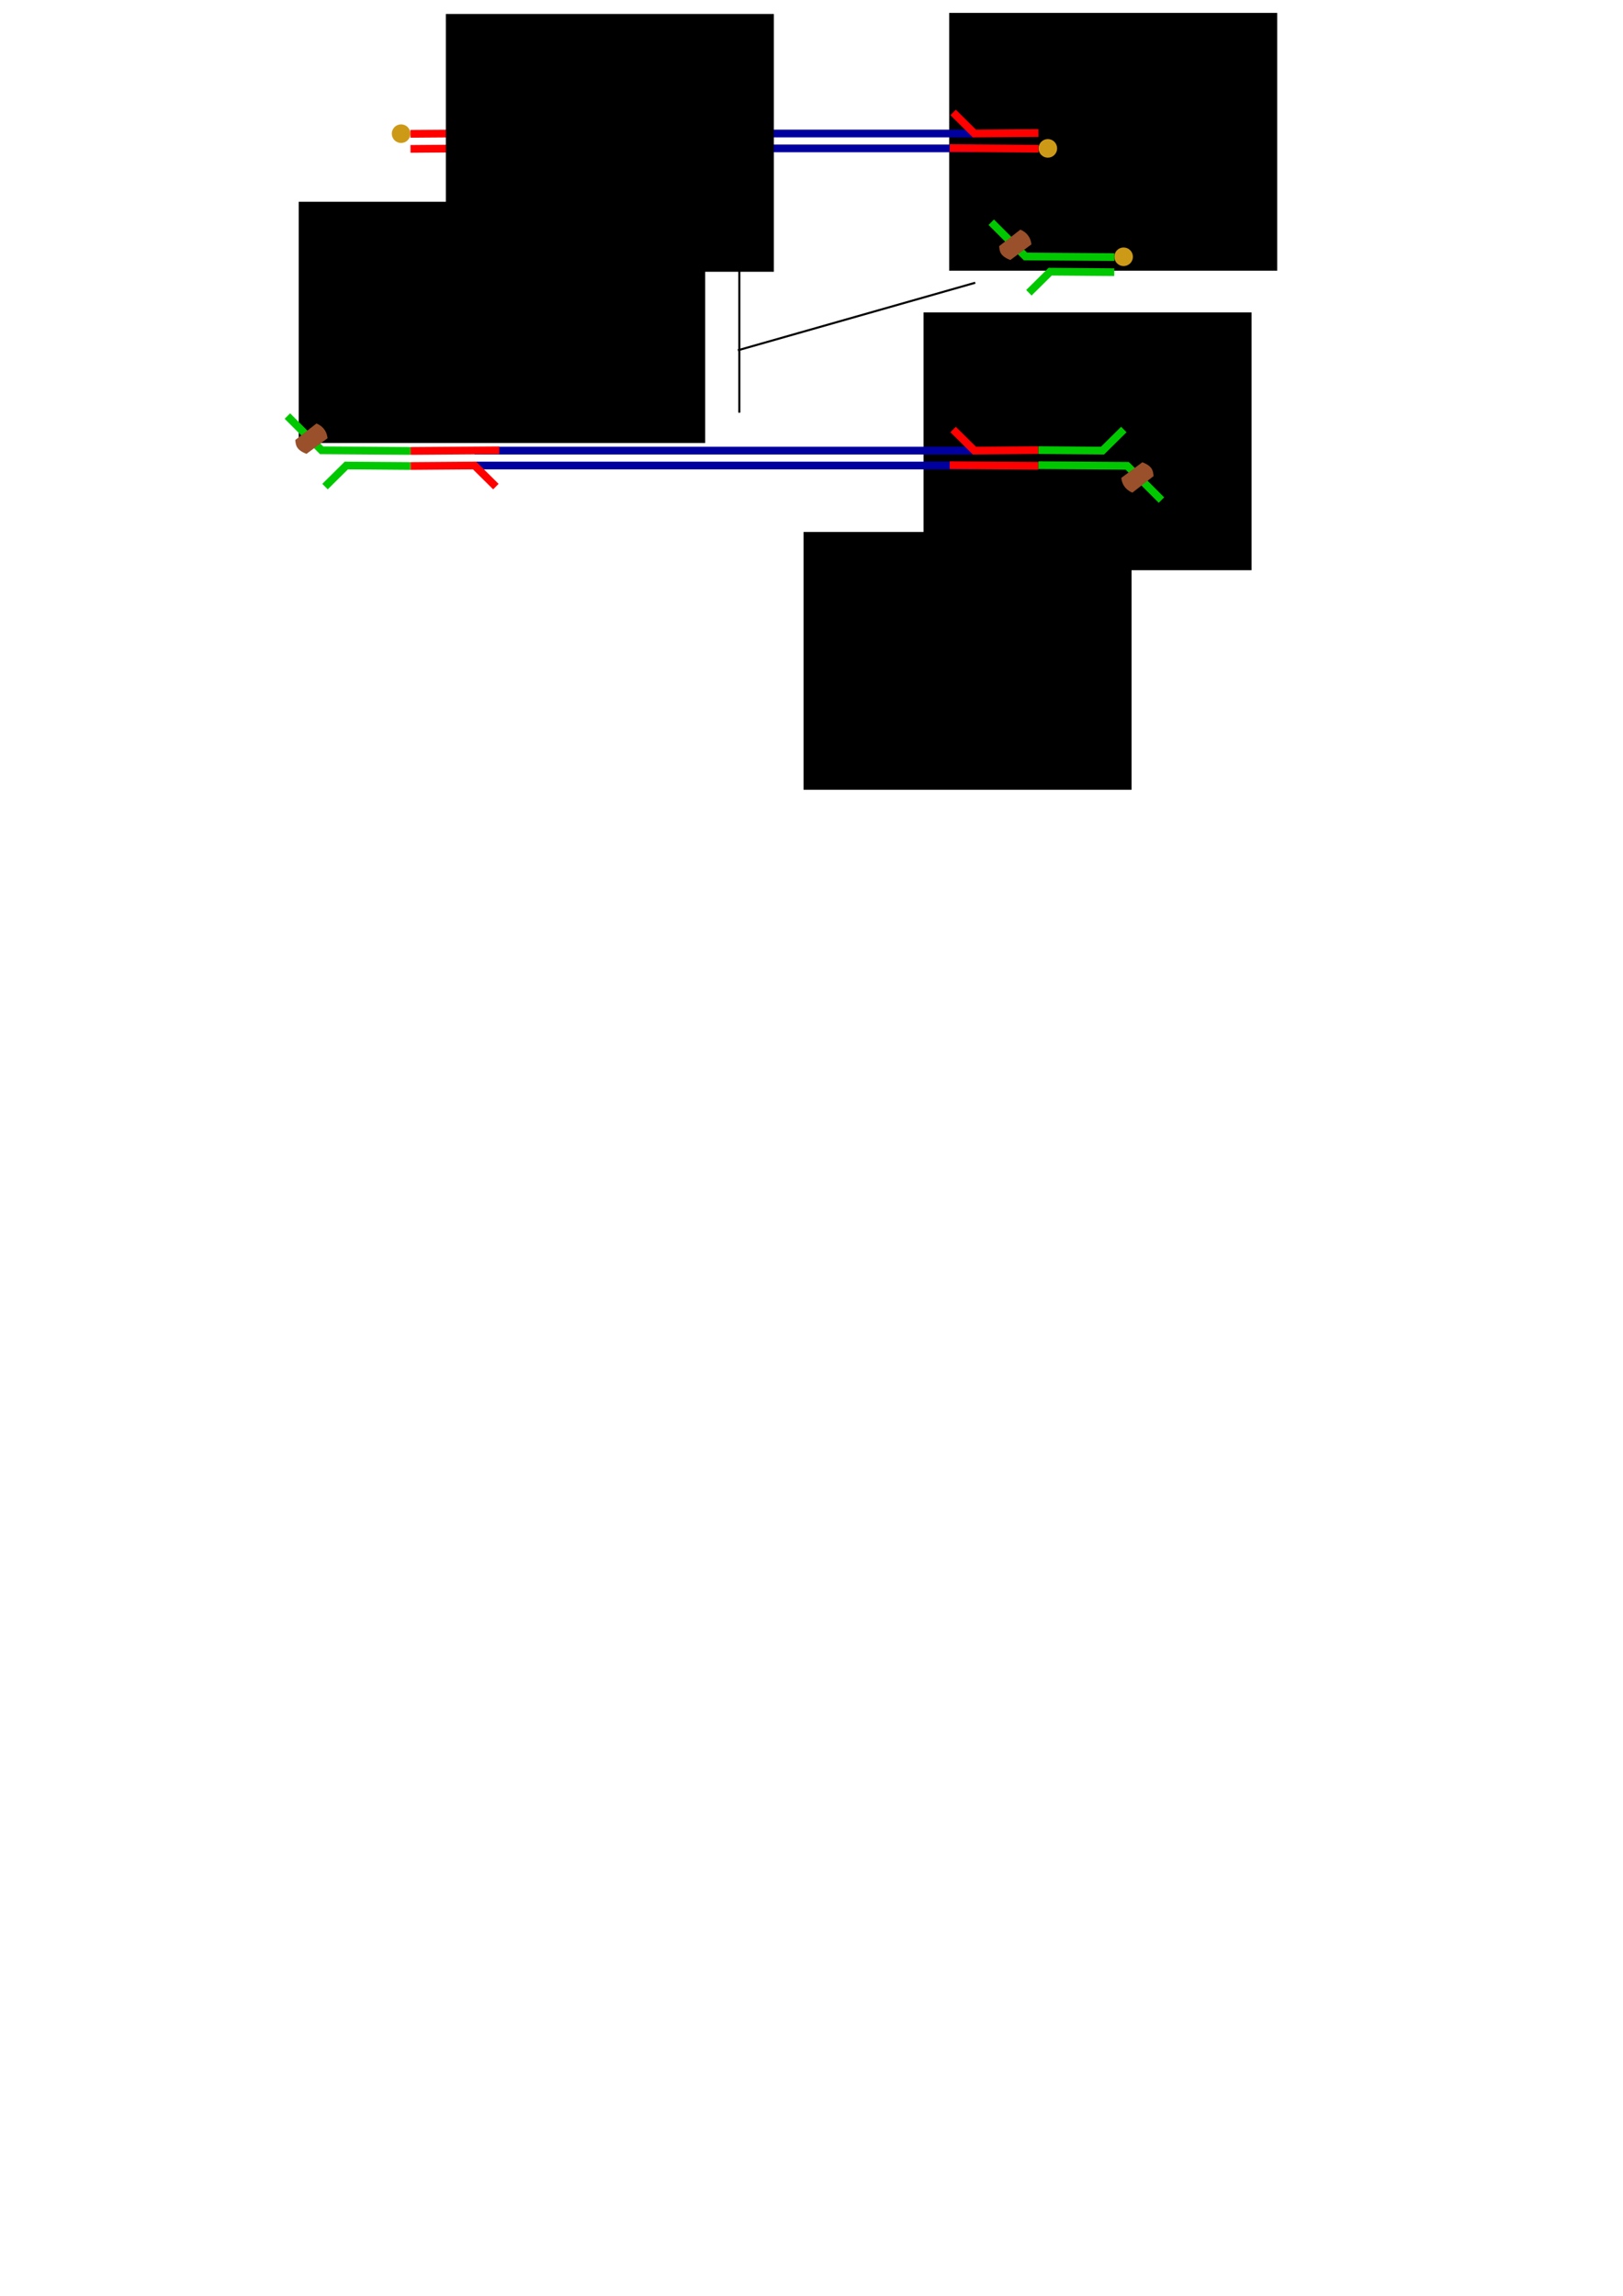 <?xml version="1.0" encoding="UTF-8" standalone="no"?>
<!-- Created with Inkscape (http://www.inkscape.org/) -->

<svg
   xmlns:dc="http://purl.org/dc/elements/1.1/"
   xmlns:cc="http://creativecommons.org/ns#"
   xmlns:rdf="http://www.w3.org/1999/02/22-rdf-syntax-ns#"
   xmlns:svg="http://www.w3.org/2000/svg"
   xmlns="http://www.w3.org/2000/svg"
   xmlns:sodipodi="http://sodipodi.sourceforge.net/DTD/sodipodi-0.dtd"
   xmlns:inkscape="http://www.inkscape.org/namespaces/inkscape"
   width="210mm"
   height="297mm"
   viewBox="0 0 210 297"
   version="1.1"
   id="svg6976"
   inkscape:version="0.92.2 5c3e80d, 2017-08-06"
   sodipodi:docname="adapter_attachment.svg"
   inkscape:export-filename="/Users/bebatut/Documents/com/StreetScienceCommunity/StreetScienceCommunity.github.io/images/protocols/beer-dna-sequencing/adapter_attachment.png"
   inkscape:export-xdpi="300"
   inkscape:export-ydpi="300">
  <defs
     id="defs6970">
    <marker
       inkscape:stockid="Arrow1Mend"
       orient="auto"
       refY="0"
       refX="0"
       id="Arrow1Mend-8-5-5"
       style="overflow:visible"
       inkscape:isstock="true">
      <path
         inkscape:connector-curvature="0"
         id="path2005-7-5-8"
         d="M 0,0 5,-5 -12.5,0 5,5 Z"
         style="fill:#000000;fill-opacity:1;fill-rule:evenodd;stroke:#000000;stroke-width:1pt;stroke-opacity:1"
         transform="matrix(-0.4,0,0,-0.4,-4,0)" />
    </marker>
    <marker
       inkscape:stockid="Arrow1Mend"
       orient="auto"
       refY="0"
       refX="0"
       id="Arrow1Mend-8-5"
       style="overflow:visible"
       inkscape:isstock="true">
      <path
         inkscape:connector-curvature="0"
         id="path2005-7-5"
         d="M 0,0 5,-5 -12.5,0 5,5 Z"
         style="fill:#000000;fill-opacity:1;fill-rule:evenodd;stroke:#000000;stroke-width:1pt;stroke-opacity:1"
         transform="matrix(-0.4,0,0,-0.4,-4,0)" />
    </marker>
    <marker
       inkscape:stockid="Arrow1Mend"
       orient="auto"
       refY="0"
       refX="0"
       id="Arrow1Mend"
       style="overflow:visible"
       inkscape:isstock="true">
      <path
         inkscape:connector-curvature="0"
         id="path2005"
         d="M 0,0 5,-5 -12.5,0 5,5 Z"
         style="fill:#000000;fill-opacity:1;fill-rule:evenodd;stroke:#000000;stroke-width:1pt;stroke-opacity:1"
         transform="matrix(-0.4,0,0,-0.4,-4,0)" />
    </marker>
    <marker
       inkscape:stockid="Arrow1Mend"
       orient="auto"
       refY="0"
       refX="0"
       id="Arrow1Mend-8-5-4"
       style="overflow:visible"
       inkscape:isstock="true">
      <path
         inkscape:connector-curvature="0"
         id="path2005-7-5-3"
         d="M 0,0 5,-5 -12.5,0 5,5 Z"
         style="fill:#000000;fill-opacity:1;fill-rule:evenodd;stroke:#000000;stroke-width:1pt;stroke-opacity:1"
         transform="matrix(-0.4,0,0,-0.4,-4,0)" />
    </marker>
  </defs>
  <sodipodi:namedview
     id="base"
     pagecolor="#ffffff"
     bordercolor="#666666"
     borderopacity="1.0"
     inkscape:pageopacity="0.0"
     inkscape:pageshadow="2"
     inkscape:zoom="0.7"
     inkscape:cx="426.33787"
     inkscape:cy="915.40971"
     inkscape:document-units="mm"
     inkscape:current-layer="layer1"
     showgrid="false"
     inkscape:window-width="1280"
     inkscape:window-height="755"
     inkscape:window-x="0"
     inkscape:window-y="1"
     inkscape:window-maximized="1" />
  <g
     inkscape:label="Layer 1"
     inkscape:groupmode="layer"
     id="layer1">
    <flowRoot
       xml:space="preserve"
       id="flowRoot5395-9"
       style="font-style:normal;font-variant:normal;font-weight:normal;font-stretch:normal;font-size:17.333px;line-height:125%;font-family:'Arial Hebrew';-inkscape-font-specification:'Arial Hebrew';text-align:center;letter-spacing:0px;word-spacing:0px;text-anchor:middle;fill:#000000;fill-opacity:1;stroke:none;stroke-width:1px;stroke-linecap:butt;stroke-linejoin:miter;stroke-opacity:1"
       transform="matrix(0.265,0,0,0.265,233.91,-8.034)"><flowRegion
         id="flowRegion5397-9"><rect
           id="rect5399-7"
           width="160.152"
           height="125.851"
           x="-419.213"
           y="36.606" /></flowRegion><flowPara
         id="flowPara5401-0">Transposase adapter</flowPara></flowRoot>    <path
       style="fill:none;fill-rule:evenodd;stroke:#0000a0;stroke-width:1;stroke-linecap:butt;stroke-linejoin:miter;stroke-miterlimit:4;stroke-dasharray:none;stroke-opacity:1"
       d="m 61.402,17.271 h 64.679"
       id="path5403-6-4"
       inkscape:connector-curvature="0"
       sodipodi:nodetypes="cc" />
    <path
       style="fill:none;fill-rule:evenodd;stroke:#0000a0;stroke-width:1;stroke-linecap:butt;stroke-linejoin:miter;stroke-miterlimit:4;stroke-dasharray:none;stroke-opacity:1"
       d="m 61.402,19.196 h 64.679"
       id="path5403-5-2-1"
       inkscape:connector-curvature="0"
       sodipodi:nodetypes="cc" />
    <circle
       style="opacity:1;fill:#cd9a17;fill-opacity:1;stroke:none;stroke-width:1;stroke-linecap:square;stroke-miterlimit:4;stroke-dasharray:none;stroke-dashoffset:0;stroke-opacity:1"
       id="path5474-7-1"
       cx="135.681"
       cy="18.462"
       r="1.203"
       transform="rotate(0.31)" />
    <path
       style="fill:none;fill-rule:evenodd;stroke:#ff0000;stroke-width:1;stroke-linecap:butt;stroke-linejoin:miter;stroke-miterlimit:4;stroke-dasharray:none;stroke-opacity:1"
       d="m 122.883,19.154 11.492,0.083"
       id="path5403-0-2-2-5"
       inkscape:connector-curvature="0"
       sodipodi:nodetypes="cc" />
    <path
       style="fill:none;fill-rule:evenodd;stroke:#ff0000;stroke-width:1;stroke-linecap:butt;stroke-linejoin:miter;stroke-miterlimit:4;stroke-dasharray:none;stroke-opacity:1"
       d="m 134.366,17.206 -8.285,0.066 -2.76,-2.73"
       id="path5403-0-2-3-3-3"
       inkscape:connector-curvature="0"
       sodipodi:nodetypes="ccc" />
    <circle
       style="opacity:1;fill:#cd9a17;fill-opacity:1;stroke:none;stroke-width:1;stroke-linecap:square;stroke-miterlimit:4;stroke-dasharray:none;stroke-dashoffset:0;stroke-opacity:1"
       id="path5474-7-1-5"
       cx="-51.81"
       cy="17.552"
       r="1.203"
       transform="matrix(-1,0.005,0.005,1,0,0)" />
    <path
       style="fill:none;fill-rule:evenodd;stroke:#ff0000;stroke-width:1;stroke-linecap:butt;stroke-linejoin:miter;stroke-miterlimit:4;stroke-dasharray:none;stroke-opacity:1"
       d="m 64.601,17.23 -11.492,0.083"
       id="path5403-0-2-2-5-9"
       inkscape:connector-curvature="0"
       sodipodi:nodetypes="cc" />
    <path
       style="fill:none;fill-rule:evenodd;stroke:#ff0000;stroke-width:1;stroke-linecap:butt;stroke-linejoin:miter;stroke-miterlimit:4;stroke-dasharray:none;stroke-opacity:1"
       d="m 53.117,19.262 8.285,-0.066 2.76,2.73"
       id="path5403-0-2-3-3-3-5"
       inkscape:connector-curvature="0"
       sodipodi:nodetypes="ccc" />
    <path
       style="fill:none;fill-rule:evenodd;stroke:#000000;stroke-width:0.265;stroke-linecap:butt;stroke-linejoin:miter;stroke-miterlimit:4;stroke-dasharray:none;stroke-opacity:1;marker-end:url(#Arrow1Mend-8-5)"
       d="M 132.984,8.482 129.956,14.9"
       id="path5943-7-8"
       inkscape:connector-curvature="0"
       sodipodi:nodetypes="cc" />
    <flowRoot
       xml:space="preserve"
       id="flowRoot5395-9-0"
       style="font-style:normal;font-variant:normal;font-weight:normal;font-stretch:normal;font-size:17.333px;line-height:125%;font-family:'Arial Hebrew';-inkscape-font-specification:'Arial Hebrew';text-align:center;letter-spacing:0px;word-spacing:0px;text-anchor:middle;fill:#000000;fill-opacity:1;stroke:none;stroke-width:1px;stroke-linecap:butt;stroke-linejoin:miter;stroke-opacity:1"
       transform="matrix(0.265,0,0,0.265,168.779,-7.893)"><flowRegion
         id="flowRegion5397-9-7"><rect
           id="rect5399-7-4"
           width="160.152"
           height="125.851"
           x="-419.213"
           y="36.606" /></flowRegion><flowPara
         id="flowPara5401-0-8">DNA fragment</flowPara></flowRoot>    <path
       style="fill:none;fill-rule:evenodd;stroke:#000000;stroke-width:0.265;stroke-linecap:butt;stroke-linejoin:miter;stroke-miterlimit:4;stroke-dasharray:none;stroke-opacity:1;marker-end:url(#Arrow1Mend-8-5-5)"
       d="M 80.417,8.482 83.444,14.9"
       id="path5943-7-8-3"
       inkscape:connector-curvature="0"
       sodipodi:nodetypes="cc" />
    <g
       id="g8000"
       transform="translate(-28.934,-8.633)">
      <circle
         transform="rotate(0.31)"
         r="1.203"
         cy="40.908"
         cx="174.542"
         id="path5474-7-1-2"
         style="opacity:1;fill:#cd9a17;fill-opacity:1;stroke:none;stroke-width:1;stroke-linecap:square;stroke-miterlimit:4;stroke-dasharray:none;stroke-dashoffset:0;stroke-opacity:1" />
      <path
         sodipodi:nodetypes="cc"
         inkscape:connector-curvature="0"
         id="path5403-0-2-2-5-5"
         d="m 173.114,41.894 -11.492,-0.083 -4.432,-4.432"
         style="fill:none;fill-rule:evenodd;stroke:#00c800;stroke-width:1;stroke-linecap:butt;stroke-linejoin:miter;stroke-miterlimit:4;stroke-dasharray:none;stroke-opacity:1" />
      <path
         sodipodi:nodetypes="ccc"
         inkscape:connector-curvature="0"
         id="path5403-0-2-3-3-3-2"
         d="m 173.105,43.843 -8.285,-0.066 -2.76,2.73"
         style="fill:none;fill-rule:evenodd;stroke:#00c800;stroke-width:1;stroke-linecap:butt;stroke-linejoin:miter;stroke-miterlimit:4;stroke-dasharray:none;stroke-opacity:1" />
      <path
         sodipodi:nodetypes="cccccc"
         inkscape:connector-curvature="0"
         id="path8724"
         d="m 158.212,40.479 2.742,-2.139 c 0.637,0.26 1.311,0.812 1.435,1.91 l -2.725,2.02 c -1.347,-0.507 -1.391,-1.15 -1.452,-1.791 z"
         style="fill:#99502b;fill-opacity:1;fill-rule:evenodd;stroke:none;stroke-width:0.239px;stroke-linecap:butt;stroke-linejoin:miter;stroke-opacity:1" />
    </g>
    <path
       style="fill:none;fill-rule:evenodd;stroke:#000000;stroke-width:0.265;stroke-linecap:butt;stroke-linejoin:miter;stroke-miterlimit:4;stroke-dasharray:none;stroke-opacity:1;marker-end:url(#Arrow1Mend)"
       d="M 95.664,24.272 V 53.376"
       id="path5943"
       inkscape:connector-curvature="0" />
    <flowRoot
       xml:space="preserve"
       id="flowRoot5395-4"
       style="font-style:normal;font-variant:normal;font-weight:normal;font-stretch:normal;font-size:17.333px;line-height:125%;font-family:'Arial Hebrew';-inkscape-font-specification:'Arial Hebrew';text-align:center;letter-spacing:0px;word-spacing:0px;text-anchor:middle;fill:#000000;fill-opacity:1;stroke:none;stroke-width:1px;stroke-linecap:butt;stroke-linejoin:miter;stroke-opacity:1"
       transform="matrix(0.265,0,0,0.265,149.744,16.4)"><flowRegion
         id="flowRegion5397-1"><rect
           id="rect5399-71"
           width="198.463"
           height="117.776"
           x="-419.213"
           y="36.606" /></flowRegion><flowPara
         id="flowPara5941-7">Fixation of sequencing adapters on the transposase adapters</flowPara></flowRoot>    <flowRoot
       xml:space="preserve"
       id="flowRoot5395-9-5"
       style="font-style:normal;font-variant:normal;font-weight:normal;font-stretch:normal;font-size:17.333px;line-height:125%;font-family:'Arial Hebrew';-inkscape-font-specification:'Arial Hebrew';text-align:center;letter-spacing:0px;word-spacing:0px;text-anchor:middle;fill:#000000;fill-opacity:1;stroke:none;stroke-width:1px;stroke-linecap:butt;stroke-linejoin:miter;stroke-opacity:1"
       transform="matrix(0.265,0,0,0.265,230.588,30.716)"><flowRegion
         id="flowRegion5397-9-2"><rect
           id="rect5399-7-1"
           width="160.152"
           height="125.851"
           x="-419.213"
           y="36.606" /></flowRegion><flowPara
         id="flowPara5401-0-1">Sequencing adapters</flowPara></flowRoot>    <path
       style="fill:none;fill-rule:evenodd;stroke:#000000;stroke-width:0.265px;stroke-linecap:butt;stroke-linejoin:miter;stroke-opacity:1"
       d="M 126.186,36.577 95.469,45.316"
       id="path5992"
       inkscape:connector-curvature="0"
       sodipodi:nodetypes="cc" />
    <g
       id="g5939-0"
       transform="translate(194.502,-81.657)">
      <path
         sodipodi:nodetypes="cc"
         inkscape:connector-curvature="0"
         id="path5403-6-4-1"
         d="m -133.1,139.952 h 64.679"
         style="fill:none;fill-rule:evenodd;stroke:#0000a0;stroke-width:1;stroke-linecap:butt;stroke-linejoin:miter;stroke-miterlimit:4;stroke-dasharray:none;stroke-opacity:1" />
      <path
         sodipodi:nodetypes="cc"
         inkscape:connector-curvature="0"
         id="path5403-5-2-1-8"
         d="m -133.1,141.877 h 64.679"
         style="fill:none;fill-rule:evenodd;stroke:#0000a0;stroke-width:1;stroke-linecap:butt;stroke-linejoin:miter;stroke-miterlimit:4;stroke-dasharray:none;stroke-opacity:1" />
      <path
         sodipodi:nodetypes="cc"
         inkscape:connector-curvature="0"
         id="path5403-0-2-2-5-6"
         d="m -71.62,141.835 11.492,0.083"
         style="fill:none;fill-rule:evenodd;stroke:#ff0000;stroke-width:1;stroke-linecap:butt;stroke-linejoin:miter;stroke-miterlimit:4;stroke-dasharray:none;stroke-opacity:1" />
      <path
         sodipodi:nodetypes="ccc"
         inkscape:connector-curvature="0"
         id="path5403-0-2-3-3-3-0"
         d="m -60.136,139.886 -8.285,0.066 -2.76,-2.73"
         style="fill:none;fill-rule:evenodd;stroke:#ff0000;stroke-width:1;stroke-linecap:butt;stroke-linejoin:miter;stroke-miterlimit:4;stroke-dasharray:none;stroke-opacity:1" />
      <path
         sodipodi:nodetypes="cc"
         inkscape:connector-curvature="0"
         id="path5403-0-2-2-5-9-9"
         d="m -129.902,139.911 -11.492,0.083"
         style="fill:none;fill-rule:evenodd;stroke:#ff0000;stroke-width:1;stroke-linecap:butt;stroke-linejoin:miter;stroke-miterlimit:4;stroke-dasharray:none;stroke-opacity:1" />
      <path
         sodipodi:nodetypes="ccc"
         inkscape:connector-curvature="0"
         id="path5403-0-2-3-3-3-5-5"
         d="m -141.385,141.943 8.285,-0.066 2.76,2.73"
         style="fill:none;fill-rule:evenodd;stroke:#ff0000;stroke-width:1;stroke-linecap:butt;stroke-linejoin:miter;stroke-miterlimit:4;stroke-dasharray:none;stroke-opacity:1" />
    </g>
    <g
       id="g8000-6"
       transform="translate(-120.006,16.443)">
      <path
         sodipodi:nodetypes="cc"
         inkscape:connector-curvature="0"
         id="path5403-0-2-2-5-5-8"
         d="m 173.114,41.894 -11.492,-0.083 -4.432,-4.432"
         style="fill:none;fill-rule:evenodd;stroke:#00c800;stroke-width:1;stroke-linecap:butt;stroke-linejoin:miter;stroke-miterlimit:4;stroke-dasharray:none;stroke-opacity:1" />
      <path
         sodipodi:nodetypes="ccc"
         inkscape:connector-curvature="0"
         id="path5403-0-2-3-3-3-2-5"
         d="m 173.105,43.843 -8.285,-0.066 -2.76,2.73"
         style="fill:none;fill-rule:evenodd;stroke:#00c800;stroke-width:1;stroke-linecap:butt;stroke-linejoin:miter;stroke-miterlimit:4;stroke-dasharray:none;stroke-opacity:1" />
      <path
         sodipodi:nodetypes="cccccc"
         inkscape:connector-curvature="0"
         id="path8724-9"
         d="m 158.212,40.479 2.742,-2.139 c 0.637,0.26 1.311,0.812 1.435,1.91 l -2.725,2.02 c -1.347,-0.507 -1.391,-1.15 -1.452,-1.791 z"
         style="fill:#99502b;fill-opacity:1;fill-rule:evenodd;stroke:none;stroke-width:0.239px;stroke-linecap:butt;stroke-linejoin:miter;stroke-opacity:1" />
    </g>
    <g
       id="g8000-6-4"
       transform="rotate(-180,153.736,51.036)">
      <path
         sodipodi:nodetypes="cc"
         inkscape:connector-curvature="0"
         id="path5403-0-2-2-5-5-8-9"
         d="m 173.114,41.894 -11.492,-0.083 -4.432,-4.432"
         style="fill:none;fill-rule:evenodd;stroke:#00c800;stroke-width:1;stroke-linecap:butt;stroke-linejoin:miter;stroke-miterlimit:4;stroke-dasharray:none;stroke-opacity:1" />
      <path
         sodipodi:nodetypes="ccc"
         inkscape:connector-curvature="0"
         id="path5403-0-2-3-3-3-2-5-0"
         d="m 173.105,43.843 -8.285,-0.066 -2.76,2.73"
         style="fill:none;fill-rule:evenodd;stroke:#00c800;stroke-width:1;stroke-linecap:butt;stroke-linejoin:miter;stroke-miterlimit:4;stroke-dasharray:none;stroke-opacity:1" />
      <path
         sodipodi:nodetypes="cccccc"
         inkscape:connector-curvature="0"
         id="path8724-9-5"
         d="m 158.212,40.479 2.742,-2.139 c 0.637,0.26 1.311,0.812 1.435,1.91 l -2.725,2.02 c -1.347,-0.507 -1.391,-1.15 -1.452,-1.791 z"
         style="fill:#99502b;fill-opacity:1;fill-rule:evenodd;stroke:none;stroke-width:0.239px;stroke-linecap:butt;stroke-linejoin:miter;stroke-opacity:1" />
    </g>
    <flowRoot
       xml:space="preserve"
       id="flowRoot5395-9-5-4"
       style="font-style:normal;font-variant:normal;font-weight:normal;font-stretch:normal;font-size:17.333px;line-height:125%;font-family:'Arial Hebrew';-inkscape-font-specification:'Arial Hebrew';text-align:center;letter-spacing:0px;word-spacing:0px;text-anchor:middle;fill:#000000;fill-opacity:1;stroke:none;stroke-width:1px;stroke-linecap:butt;stroke-linejoin:miter;stroke-opacity:1"
       transform="matrix(0.265,0,0,0.265,215.062,59.117)"><flowRegion
         id="flowRegion5397-9-2-6"><rect
           id="rect5399-7-1-4"
           width="160.152"
           height="125.851"
           x="-419.213"
           y="36.606" /></flowRegion><flowPara
         id="flowPara5401-0-1-6">Motor protein</flowPara></flowRoot>    <path
       style="fill:none;fill-rule:evenodd;stroke:#000000;stroke-width:0.265;stroke-linecap:butt;stroke-linejoin:miter;stroke-miterlimit:4;stroke-dasharray:none;stroke-opacity:1;marker-end:url(#Arrow1Mend-8-5-4)"
       d="m 142.493,71.645 3.027,-6.418"
       id="path5943-7-8-8"
       inkscape:connector-curvature="0"
       sodipodi:nodetypes="cc" />
  </g>
</svg>
